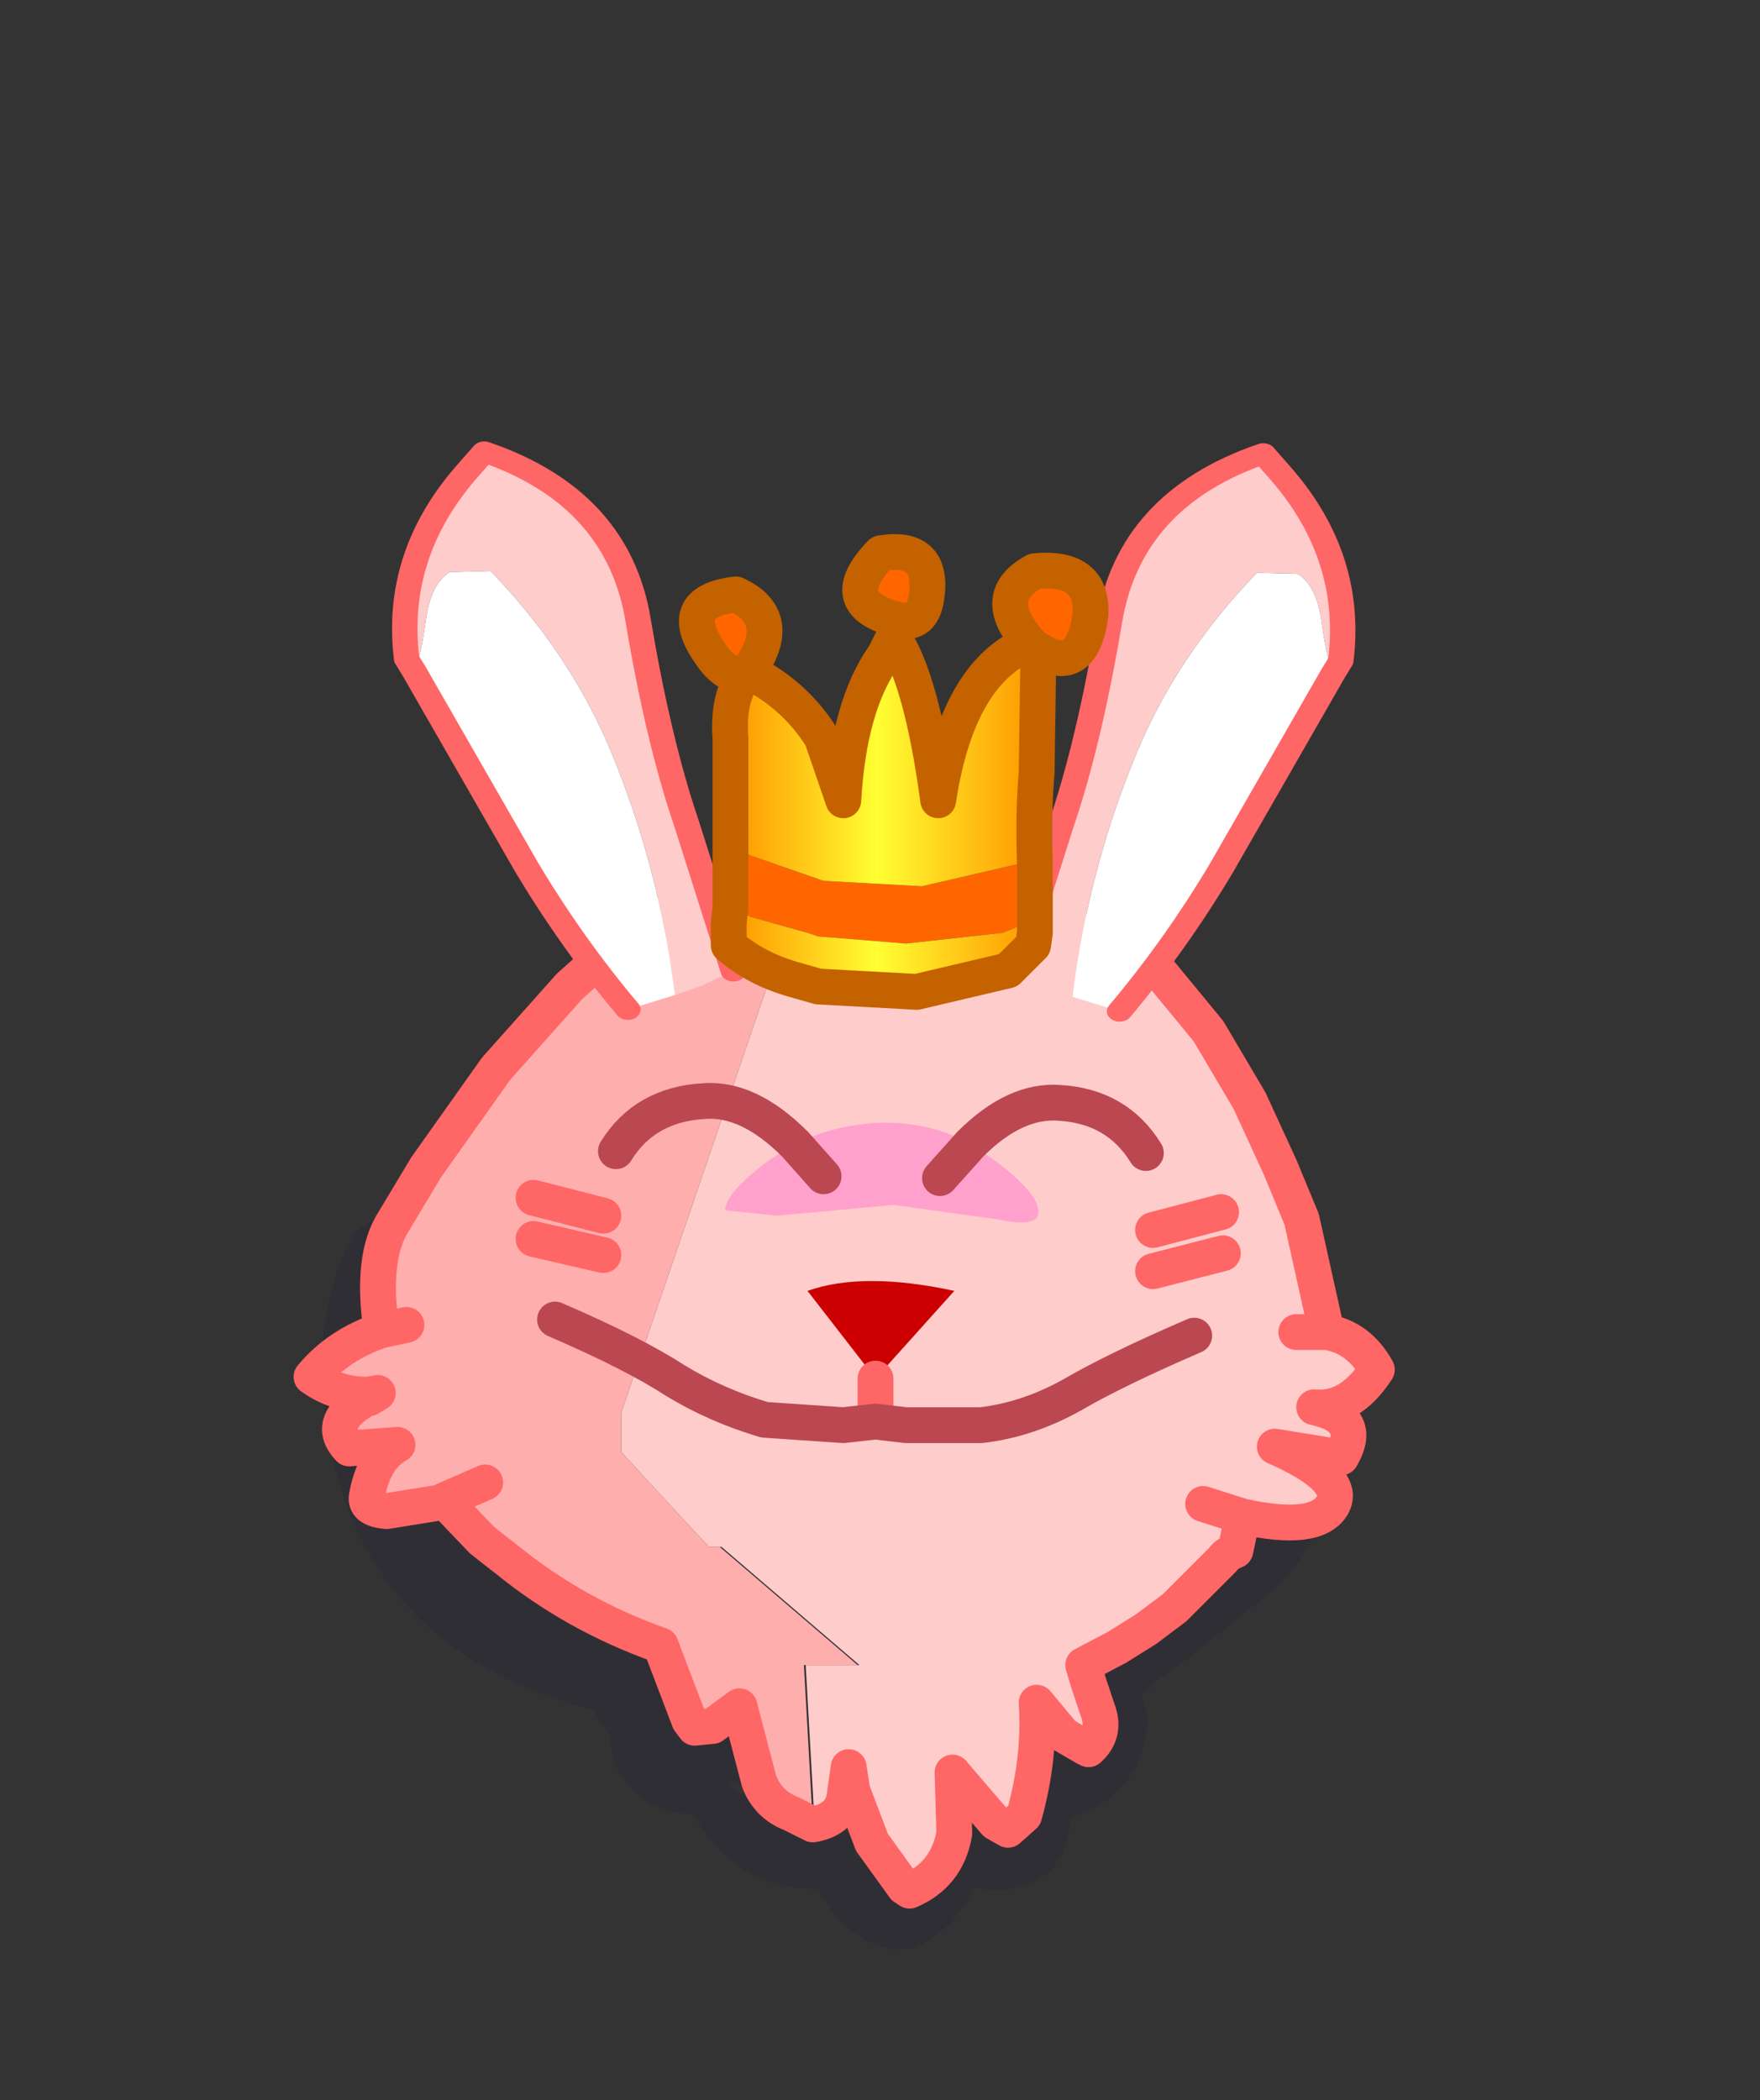 <svg xmlns="http://www.w3.org/2000/svg" xmlns:xlink="http://www.w3.org/1999/xlink" width="49.15" height="58.65"><rect width="100%" height="100%" fill="#333333" stroke="none"/><g transform="translate(24.1 18.1)"><use xlink:href="#a" width="30.75" height="29.95" transform="translate(-15.9 6.4)"/><use xlink:href="#b" width="13.95" height="27.9" transform="matrix(-.71 0 0 .579 13.769 -5.722)"/><use xlink:href="#b" width="13.95" height="27.9" transform="matrix(.71 0 0 .579 -13.169 -5.772)"/><use xlink:href="#c" width="20.25" height="25.4" transform="translate(-9.7 -3.2)"/></g><defs><g id="a"><path fill="#24213f" fill-opacity=".251" fill-rule="evenodd" d="M28.75 17.35q-.25 1.75-1.7 2.8l-2.25 1.8-.85.6v.1l-.3.15q.3.55.1 1.4-.4 1.55-2.05 2.05-.1 2-2.2 2.05l-.5-.1q-.5 1.15-1.65 1.7l-.65.05q-1.4-.35-2.05-1.7-2.3.05-3.5-2.1-1.45.05-2.2-1.4l-.15-.8-.45-.7q-6.8-1.75-7.5-8.5-.3-2.7.85-4.85l.55-.35q1.9 1 1.35 3.55-.25 1-.15 2.05.5 3.75 4.3 5 1.55.5 2.55 1.65l1.6 1.5 2 1.5q.85.15 1.3.85l2.55-.1q-2.3.45-4.65-.05l-.95-.25.3.35q.5-.2.95.15 1.1-.3 1.7.7.5.15.55.7v.15l.5.35v.05h.3q.35-1.1 1.35-1.65h.45l1.45.1.35-.8.1-.2v-.35l-.4.2.5-2.2q.15-.5.75-.55l.4-.1q.6-1.9 2.45-3.05l.65-.5 1.4-1.05q-.35-2.2 1.2-3.2l.15-.05q1.75.8 1.5 3.05"/><path fill="#fcc" fill-rule="evenodd" d="m13.45 2.4.9.2 3.35.15q1.7-.15 3.1-.7l.85-.8.05-.4V.8l.75.4.65.4v.05l.7.6.35.35 1.4 1.7 1.15 1.95.85 1.85.6 1.45h.05l.65 3.15q.9.15 1.4 1.05-.75 1.15-1.75 1.05 1.4.3.75 1.4l-1.85-.3q2.05.9 1.6 1.65-.45.75-2.5.3l-.2.95v.05l-.1.2h-.25L24.6 20.4l-.8.6-.7.45v.05l-.95.5.15.5.25.75q.25.65-.25 1.1l-.1-.05q-.4-.1-.65-.35l-.7-.9q.1 1.55-.35 3.15l-.45.4-.35-.2-1.2-1.4.05 1.7q-.2 1.15-1.3 1.6l-.15-.1-.9-1.25-.55-1.45-.1-.65-.1.7q-.05.75-.9.9L14.3 22h1.5l-3.85-3.3h-.35l-.7-.75-1.75-1.9v-1.1l3.9-11.4.4-1.15"/><path fill="#ffaeae" fill-rule="evenodd" d="M14.3 22h-.05l.25 4.45-.6-.3q-.65-.25-.9-.9l-.55-2.1-.75.55-.5.05-.15-.2-.8-2.1q-2.4-.85-4.3-2.4H5.5l-.25-.3-1-1.2-.1-.1-1.55.25q-.65-.05-.55-.45.2-1.05.85-1.4l-1.35.1q-.7-.75.5-1.4h.05l.25-.15-.3.05q-.85 0-1.55-.5.75-.9 1.95-1.3-.3-2.05.35-3.05l.9-1.5 1.95-2.75 2.05-2.3 1.45-1.3 1.75-1 .45-.25-.05.75q.9.75 2.15 1.15l-.4 1.15-3.9 11.4v1.1l1.75 1.9.7.75h.3l3.85 3.3H14.3"/><path fill="#fff" fill-rule="evenodd" d="m2.1 14.55-.05-.1.3-.05-.25.15"/><path fill="none" stroke="#f66" stroke-linecap="round" stroke-linejoin="round" d="m23.05 1.6.75.65.35.35 1.4 1.7 1.15 1.95.85 1.85.6 1.45.7 3.15q.9.15 1.4 1.05-.75 1.15-1.75 1.05 1.4.3.75 1.4l-1.85-.3q2.05.9 1.6 1.65-.45.75-2.5.3l-.2.95q-.25.1-.35.25L24.6 20.4l-.8.6-.8.5-.95.5.15.5.25.75q.25.65-.25 1.1l-.1-.05-.6-.35-.75-.9q.1 1.55-.35 3.15l-.45.4-.35-.2-1.2-1.4.05 1.7q-.2 1.15-1.25 1.6l-.15-.1-.9-1.25-.55-1.45-.1-.65-.1.7q-.05.75-.9.9l-.6-.3q-.65-.25-.9-.9l-.55-2.1-.75.55-.5.05-.15-.2-.8-2.1q-2.4-.85-4.3-2.4l-.45-.35-.25-.2-1.05-1.1-.05.05-1.55.25q-.65-.05-.55-.45.2-1.05.85-1.4l-1.35.1q-.7-.75.5-1.4h.05l.25-.15-.3.05q-.85 0-1.55-.5.75-.9 1.95-1.3-.3-2.05.35-3.05l.9-1.5 1.95-2.75 2.05-2.3 1.45-1.3 1.75-1 .45-.25m17.5 12.2H28m-1.5 5.15-1.1-.35m-22.25-5-.7.15M4.2 17.4l1.15-.5"/></g><g id="e"><path fill="#fcc" fill-rule="evenodd" d="m.9 11.1-.3-.6Q.1 5.55 2.9 1.55L3.65.5Q8.9 2.7 9.7 8.6q.8 5.85 1.9 9.8l1.85 7.15q-.4.2-1.25.7l-1.05.45q-.6-6.05-2.5-11.7-1.6-4.75-4.75-8.75l-1.6.05q-.75.55-.95 2.35-.2 1.8-.45 2.45"/><path fill="#fff" fill-rule="evenodd" d="M.9 11.1q.25-.65.45-2.45.2-1.8.95-2.35l1.6-.05q3.15 4 4.75 8.75 1.9 5.65 2.5 11.7l-1.85.7q-2.2-3.2-4-6.9L.9 11.1"/><path fill="none" stroke="#f66" stroke-linecap="round" stroke-linejoin="round" d="M9.3 27.4q-2.2-3.2-4-6.9L.9 11.1l-.3-.6Q.1 5.55 2.9 1.55L3.65.5Q8.9 2.7 9.7 8.6q.8 5.85 1.9 9.8l1.85 7.15"/></g><g id="c"><path fill="#f60" fill-rule="evenodd" d="M10.2.55Q11.75.3 11.45 1.9q-.15.7-.8.5-1.8-.45-.45-1.85m4.15 2.5q-1.15-1.3.15-2Q16.15.9 16.05 2.3q-.25 1.7-1.45.95l-.25-.2m.15 6.1v1.45l-.4.35-.5.2-2.7.3-2.45-.2-.3-.1-1.6-.45-.55-.3V8.8l2.6.9 2.75.15 2.6-.6.55-.1m-8-5.3q-.55.3-1.1-.55-.95-1.4.75-1.6 1.4.65.35 2.15"/><path fill="#f90" fill-rule="evenodd" d="m14.35 3.05.25.2-.1-.05-.15-.15"/><path fill="url(#d)" fill-rule="evenodd" d="m4.9.05-.05 3.4q-.1 1.25-.05 2.5l-.55.1-2.6.6-2.75-.15-2.6-.9V2.55q-.1-1.3.5-1.9 1.3.65 2.05 1.85l.6 1.75Q-.4 1.6.6.2l.25-.5Q1.65.9 2.1 4.25 2.6.95 4.35 0l.3-.15.15.15.1.05M4.8 7.4v.55l-.05.35-.7.7-2.55.6-2.75-.15-.7-.2q-1.05-.3-1.8-.95v-.6l.05-.5.55.3 1.6.45.3.1 2.45.2 2.7-.3.5-.2.4-.35" transform="translate(9.7 3.2)"/><path fill="none" stroke="#c46200" stroke-linecap="round" stroke-linejoin="round" d="M10.2.55q-1.35 1.4.45 1.85.65.2.8-.5.3-1.6-1.25-1.35m4.15 2.5q-1.15-1.3.15-2Q16.15.9 16.05 2.3q-.25 1.7-1.45.95l-.05 3.4q-.1 1.25-.05 2.5v2l-.05.35-.7.7-2.55.6-2.75-.15-.7-.2q-1.05-.3-1.8-.95v-.6l.05-.5V5.75q-.1-1.3.5-1.9-.55.3-1.1-.55-.95-1.4.75-1.6 1.4.65.35 2.15 1.3.65 2.05 1.85l.6 1.75Q9.3 4.8 10.3 3.4l.25-.5q.8 1.2 1.25 4.55.5-3.3 2.25-4.25l.3-.15.15.15.1.05"/><path fill="#ffa1cc" fill-rule="evenodd" d="m13.45 19.15-2.9-.4-3.25.3-1.45-.15q0-.5 1.3-1.45l.65-.4q1.1-.55 2.45-.6 1.4 0 2.45.6l.6.4q1.3.95 1.3 1.5 0 .45-1.15.2"/><path fill="#c00" fill-rule="evenodd" d="m10.05 23.6-1.9-2.45q1.55-.55 4.1 0l-2.2 2.45"/><path fill="none" stroke="#f66" stroke-linecap="round" stroke-linejoin="round" d="m17.8 19.45 1.9-.5m-1.9 1.65 1.95-.5m-9.7 4.7v-1.2m-7.6-4.55-1.95-.5m1.95 1.6L.5 19.7"/><path fill="none" stroke="#bb4851" stroke-linecap="round" stroke-linejoin="round" d="m10.05 24.8.85.1H13q1.3-.15 2.55-.85 1.2-.7 3.4-1.65M1.1 21.95q2.2.95 3.35 1.7 1.15.7 2.5 1.1l2.2.15.9-.1m1.8-6.8.85-.95q1.25-1.25 2.5-1.15 1.6.1 2.4 1.4m-9 .65-.8-.9q-1.3-1.3-2.55-1.2-1.65.1-2.45 1.4"/></g><linearGradient id="d" x1="-819.2" x2="819.2" gradientTransform="matrix(.005 0 0 .004 .6 3.15)" gradientUnits="userSpaceOnUse" spreadMethod="pad"><stop offset="0" stop-color="#f90"/><stop offset=".475" stop-color="#ff3"/><stop offset="1" stop-color="#f90"/></linearGradient><use xlink:href="#e" id="b" width="13.95" height="27.9"/></defs></svg>